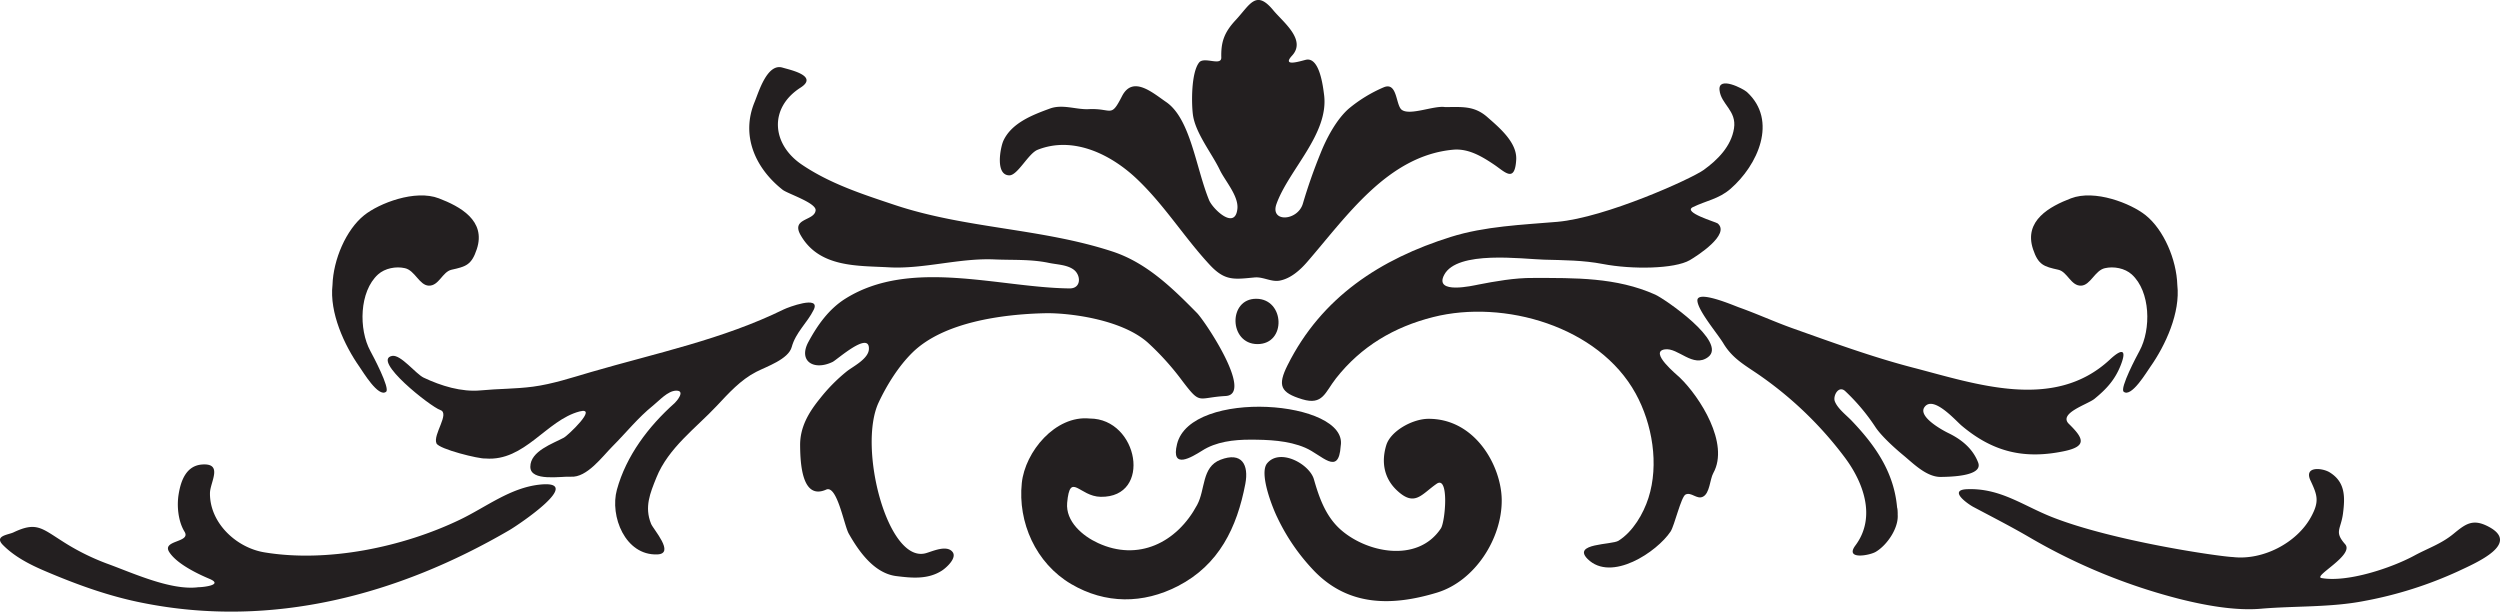 <svg xmlns="http://www.w3.org/2000/svg" viewBox="0 0 1125.86 275.42"><defs><style>.cls-1{fill:#231f20;}</style></defs><g id="Layer_2" data-name="Layer 2"><g id="Capa_1" data-name="Capa 1"><path class="cls-1" d="M361.17,74.18c12.71,8.59,27.3,13.29,41.66,18.09,32.17,10.74,66,10.47,98.16,21,15.49,5.09,27.15,16.61,38.09,27.71,3.6,3.66,25.66,36.66,12.87,37.36s-11.07,4.26-19.39-6.65a121.06,121.06,0,0,0-15.75-17.49c-12.16-10.69-36.21-13.37-46.22-13.14-19.24.44-45.72,4-59.69,17.72-6.23,6.12-11.47,14.52-15.2,22.45-9.54,20.27,4.11,72.86,21.34,67.87,3.09-.89,9.29-3.79,11.9-.57,2.23,2.74-2.89,7.24-4.76,8.44-6.36,4.1-13.74,3.31-20.51,2.47-10-1.23-16.93-11.17-21.43-19.11-2.12-3.72-5.24-22-10.15-19.85-10.92,4.88-11.7-11.74-11.76-19.94s3.84-14.81,9-21.14a76,76,0,0,1,12.09-12.22c2.86-2.23,9.73-5.6,9.89-10,.31-8.38-14.44,4.88-16.31,5.79-8.43,4.11-15.66-.26-10.93-9,4.13-7.64,9.22-14.82,16.7-19.5,29.35-18.35,69.16-4.93,100.9-4.58,5.4.06,5.2-6.08,1.76-8.53-3-2.15-7.48-2.22-11-2.95-8.24-1.74-16.2-1.21-24.63-1.58-15.84-.68-32,4.44-47.5,3.56-13.93-.79-31.34.26-39.75-14.51-4.42-7.77,6.24-6.29,6.76-11.13.36-3.39-12.6-7.51-14.85-9.28-12.36-9.73-18.9-24.46-12.6-39.6,1.77-4.27,5.61-17.55,12.57-15.41,3.08.94,16.43,3.66,8.1,9C346.16,48.64,347.52,65,361.17,74.18Z"/><path class="cls-1" d="M779.23,85.12c-5.19,4.49-10.87,5.25-16.82,8.14-4.89,2.36,10.41,6.74,11.13,7.35,5.86,4.9-9.21,14.61-12.53,16.54-6.88,4-26.08,4.27-39.24,1.73-8.72-1.68-17.56-1.7-26.4-1.94-9.74-.27-39.13-4.33-45,6.85-4.72,9,13.28,4.78,15.28,4.39,7.48-1.46,16.65-3.1,24.77-3,18.72,0,37.46-.35,55,7.5,4.22,1.89,32.71,21.43,23.82,28.12-6.81,5.13-13.49-4.38-19.52-3.46-7.25,1.11,5.42,11.4,6.78,12.71,9,8.67,22.47,29.7,15.07,43-1.56,2.79-1.55,9.14-4.71,10.66-2.76,1.32-5.18-2.28-7.79-1-2,1-5,14-6.72,16.63-6.1,9.19-26.7,23-37.37,12.41-7.16-7.15,10.88-6.34,13.88-8.22,6.53-4.1,11.22-12.16,13.51-19.3,4.81-15,1.79-33.27-5.76-47-16.69-30.35-59.4-42.48-91.16-34.45-17.65,4.45-32.46,13.19-43.8,27.6-5,6.39-5.92,12.22-15.17,9.44-9.9-3-11.24-6.17-6.65-15.35,15.32-30.66,41.84-47.85,73.57-57.79,15.31-4.8,32.08-5.44,47.92-6.78C723,98,761.62,80.58,767.21,76.55c6.34-4.55,12.43-10.68,13.69-18.74S775,47,774.37,40.54s10.69-.63,12.38.93C800.74,54.33,791.6,74.44,779.23,85.12Z"/><path class="cls-1" d="M673,74.23c-5.52-3.71-11.64-7.45-18.6-6.81-29.46,2.72-48,30.13-65.76,50.59-3.18,3.66-7.36,7.4-12.3,8.36-3.79.74-7.49-1.8-11.39-1.42-9.31.89-13.36,1.64-20.24-5.78-11.56-12.48-20.31-26.83-32.8-38.65-11.69-11.07-28.66-19.39-44.63-13.06-4.19,1.67-9,11.56-12.74,11.51-6.47-.08-4-12.54-2.72-15.47,3.68-8.17,13.37-11.82,21-14.61,5.72-2.1,11.83.54,17.45.27,10.68-.51,9.86,4.24,15-5.81,4.86-9.52,13.73-1.62,19.88,2.59,11,7.51,13.38,29.57,19.34,44.17,1.61,3.94,11.72,13.76,12.76,3.93.61-5.8-5.57-12.59-7.92-17.51-3.6-7.53-11.14-16.77-12.14-25.1-.66-5.47-.71-18.73,2.81-23.26,2.24-2.88,10.15,1.84,10-2.34C549.84,19,551.24,14.65,556.52,9,563,2,565.62-4.83,573.42,4.63c4.34,5.26,15,13.28,8.48,20.39-5.19,5.63,4.91,2.1,6.47,1.85,5.92-.94,7.44,12.07,7.92,15.8,2.27,17.61-15.86,33.71-21.42,49.14-3.09,8.55,9.62,7.78,11.89-.17a238.42,238.42,0,0,1,7.92-22.57c2.64-6.69,7.14-15.24,12.72-20.13A63.63,63.63,0,0,1,623,39.38c6.44-2.85,5.47,8.1,8.32,10.11,3.78,2.66,14.49-2.05,19.43-1.27,7.53,0,13.11-.73,19.07,4.52,5.29,4.65,13.38,11.35,13,19.09C682.23,82.54,677.77,77.47,673,74.23Z"/><path class="cls-1" d="M854.51,230.86c-.31-6.86.67,3.86,0,0Z"/><path class="cls-1" d="M955,164.6c-2.56,6.43-6.31,10.56-11.75,15-3,2.49-16.45,6.47-11.53,11.3,6.59,6.45,8.4,10.11-2.34,12.32-18,3.71-32,.24-46-11.55-2.65-2.23-12.72-13.8-16.68-8.36-3.18,4.36,8.3,10.55,10.71,11.71,5.89,2.84,11.06,7,13.44,13.29s-13.14,6.4-16.7,6.47c-6.49.14-12.44-6-17.1-9.85-3.76-3.1-9.68-8.47-12.36-12.44A89.82,89.82,0,0,0,831,176.16c-3-2.8-5.63,2.12-4.7,4.57,1.27,3.32,5.23,6.26,7.6,8.75,11.34,11.87,19.85,24.47,20.6,41.38,1.09,6.3-4.53,14.63-9.85,17.7-2.76,1.59-14,3.68-9.07-2.93,9.56-12.83,3.5-28.71-5.08-40a166.81,166.81,0,0,0-37.17-36c-6.86-4.87-12.87-7.74-17.22-15-2.64-4.38-11.4-14.62-11.7-19.19-.34-5.11,16.54,2.22,18.75,3,8.1,2.89,15.93,6.47,24,9.36,17.95,6.38,36,13,54.42,17.78C890,172.94,925,185.27,950.09,162,955.76,156.69,957.88,157.36,955,164.6Z"/><path class="cls-1" d="M366.45,139.5c-2.87,5.86-8.09,10.12-9.9,16.77-1.5,5.54-11.32,8.79-16,11.2-7.06,3.63-12.39,9.6-17.74,15.29-9.37,10-21.81,18.89-27.21,32.32-2.84,7.06-5.45,13.23-2.4,20.8,1,2.52,11,13.49,2.82,13.8-14.49.55-21.46-17.28-18.2-29.15,4.19-15.25,14.2-28.5,26-39,.73-.65,5.16-5.7.64-5.6-3.75.09-7.6,4.5-10.27,6.64-6.89,5.52-12.21,12.3-18.44,18.52-4.45,4.46-11.45,14.12-18.7,13.59-4-.29-18.26,2.38-18.22-4.48,0-7.08,10.18-10.43,15.18-13.14,1.61-.87,15.62-14,7-11.77-15,3.94-24.67,22.59-42.35,21.19-2.75.28-21-4.22-22.1-6.82-1.72-3.91,6.18-13.5,1.74-15s-31.1-22.57-21.72-24.38c3.91-.75,10.66,8.12,14.23,9.8,7.79,3.68,17,6.56,25.73,5.72,8-.77,15.48-.62,23.49-1.67,8.77-1.16,17.68-4.12,26.15-6.59,29.32-8.53,59.32-14.72,86.8-28.21C354.83,138.41,369.73,132.78,366.45,139.5Z"/><path class="cls-1" d="M243.18,218.23c20.41-2.1-9.49,18-13.74,20.49C179.26,268,122.66,283,64.93,271.64c-15.57-3-30.1-8.27-44.77-14.52-6.74-2.88-13.64-6.41-18.84-11.69-4.09-4.16,2.43-4.57,4.72-5.66,10.09-4.81,12.53-2.08,21.7,3.75a104,104,0,0,0,20.31,10.25c11.41,4.12,28.87,12.29,41.27,10.68,2.06,0,11.6-1,5-3.78-5.56-2.34-14.75-6.8-18.11-12.07-3.46-5.45,10-4.19,6.88-9.18-2.88-4.69-3.52-11.67-2.62-16.95,1-6.09,3.44-12.81,10.62-13.29,9.51-.64,3.54,8,3.47,12.82-.21,13.34,11.72,24.61,24.43,26.73,28.32,4.74,62.32-2.28,88.18-14.72C219,228.32,229.85,219.61,243.18,218.23Z"/><path class="cls-1" d="M1045.51,260.33c11.66,2.08,31.58-4.59,41.78-10.13,6.12-3.32,12.09-5.24,17.61-9.78s8.73-6.95,15.74-3.28c14.63,7.67-5.25,16.19-13.52,20.08a179.51,179.51,0,0,1-42.27,13.4c-15.21,3-31.27,2.19-46.68,3.52-11.63,1-25.25-1.55-36.5-4.37A262.81,262.81,0,0,1,914,242c-8.29-4.84-16.83-9.2-25.3-13.7-2.37-1.25-11.69-7.72-2.69-8,14.87-.51,24.94,7.36,38.12,12.57,27.25,10.76,75,17.74,81.48,18,13.4,1.55,28.72-6.3,35.15-18.06,3.82-7,2.89-9.74-.23-16.39s5.34-5.71,8.6-3.71c7.12,4.37,7,11.09,6,18.72-1,7.18-4,8,1,13.67C1060.42,250,1041.36,259.59,1045.51,260.33Z"/><path class="cls-1" d="M591.71,215.85c2.29,8,5.09,16.07,11.32,22,11.53,10.9,35.22,16.13,45.86.12,2-3,3.81-24.1-1.94-20.08-6.92,4.82-9.87,10.53-17.94,2.87-5.87-5.57-7-13-4.64-20.48,2-6.06,11.29-11.41,18.47-11.66,21.4-.4,33.24,21.16,33.45,36.33.25,17.41-12,36.73-29.17,41.94-19.8,6-39.52,6.42-55.15-9.63A91.11,91.11,0,0,1,575.21,233c-2.24-4.58-8.29-19.9-4.55-24.37C576.46,201.68,589.75,209,591.71,215.85Z"/><path class="cls-1" d="M490.75,188.48c22,0,28.27,35.64,4.94,35.26-9.65-.15-13.8-11.55-15.1,2.67-.77,8.44,7,15,13.9,18.15,18,8.33,35.42,0,44.63-17.16,3.78-7,2-17.07,10.5-20.35,9.62-3.71,12.85,2.22,11.2,10.88-3.75,19.64-11.83,36.46-30.34,46-15.67,8.08-32.66,8.16-48.07-.9-16-9.41-24.09-27.87-22.25-45.49C461.62,203.45,475.29,186.91,490.75,188.48Z"/><path class="cls-1" d="M956.39,176.41c-1.86-1.52,5.93-16.19,7.11-18.35,5.31-9.74,5-26.8-3.48-34.48-3.11-2.81-8.08-3.73-12.1-2.81-4.51,1-6.47,7.72-10.73,7.87-4.57.16-6.12-6.25-10.26-7.17-6.4-1.42-9-2.1-11.36-9.23-4.31-12.94,7.62-19.3,17.07-22.92,10.7-4.1,26.91,2.23,33.62,7.59,8.16,6.52,13.94,20,14.28,31.42,1.42,12.45-5.25,27.09-12.24,37C967,167.08,959.87,179.26,956.39,176.41Z"/><path class="cls-1" d="M173.89,176.41c1.86-1.52-5.93-16.19-7.11-18.35-5.3-9.74-5-26.8,3.48-34.48,3.12-2.81,8.09-3.73,12.1-2.81,4.51,1,6.48,7.72,10.74,7.87,4.57.16,6.12-6.25,10.26-7.17,6.4-1.42,9-2.1,11.35-9.23,4.32-12.94-7.61-19.3-17.07-22.92-10.7-4.1-26.9,2.23-33.61,7.59-8.17,6.52-13.94,20-14.29,31.42-1.41,12.45,5.26,27.09,12.24,37C163.25,167.08,170.42,179.26,173.89,176.41Z"/><path class="cls-1" d="M530.07,200c6.16-25.21,77.4-19.75,73.7.89-.9,13.73-8.36,4-16,.73S571.15,198,562.94,198c-7.29,0-15.37.92-21.65,5C536.72,205.84,527.19,211.75,530.07,200Z"/><path class="cls-1" d="M565.78,134.55c12.85.08,13.64,20.46.49,20.41C553.39,154.91,553,134.47,565.78,134.55Z"/></g></g></svg>
